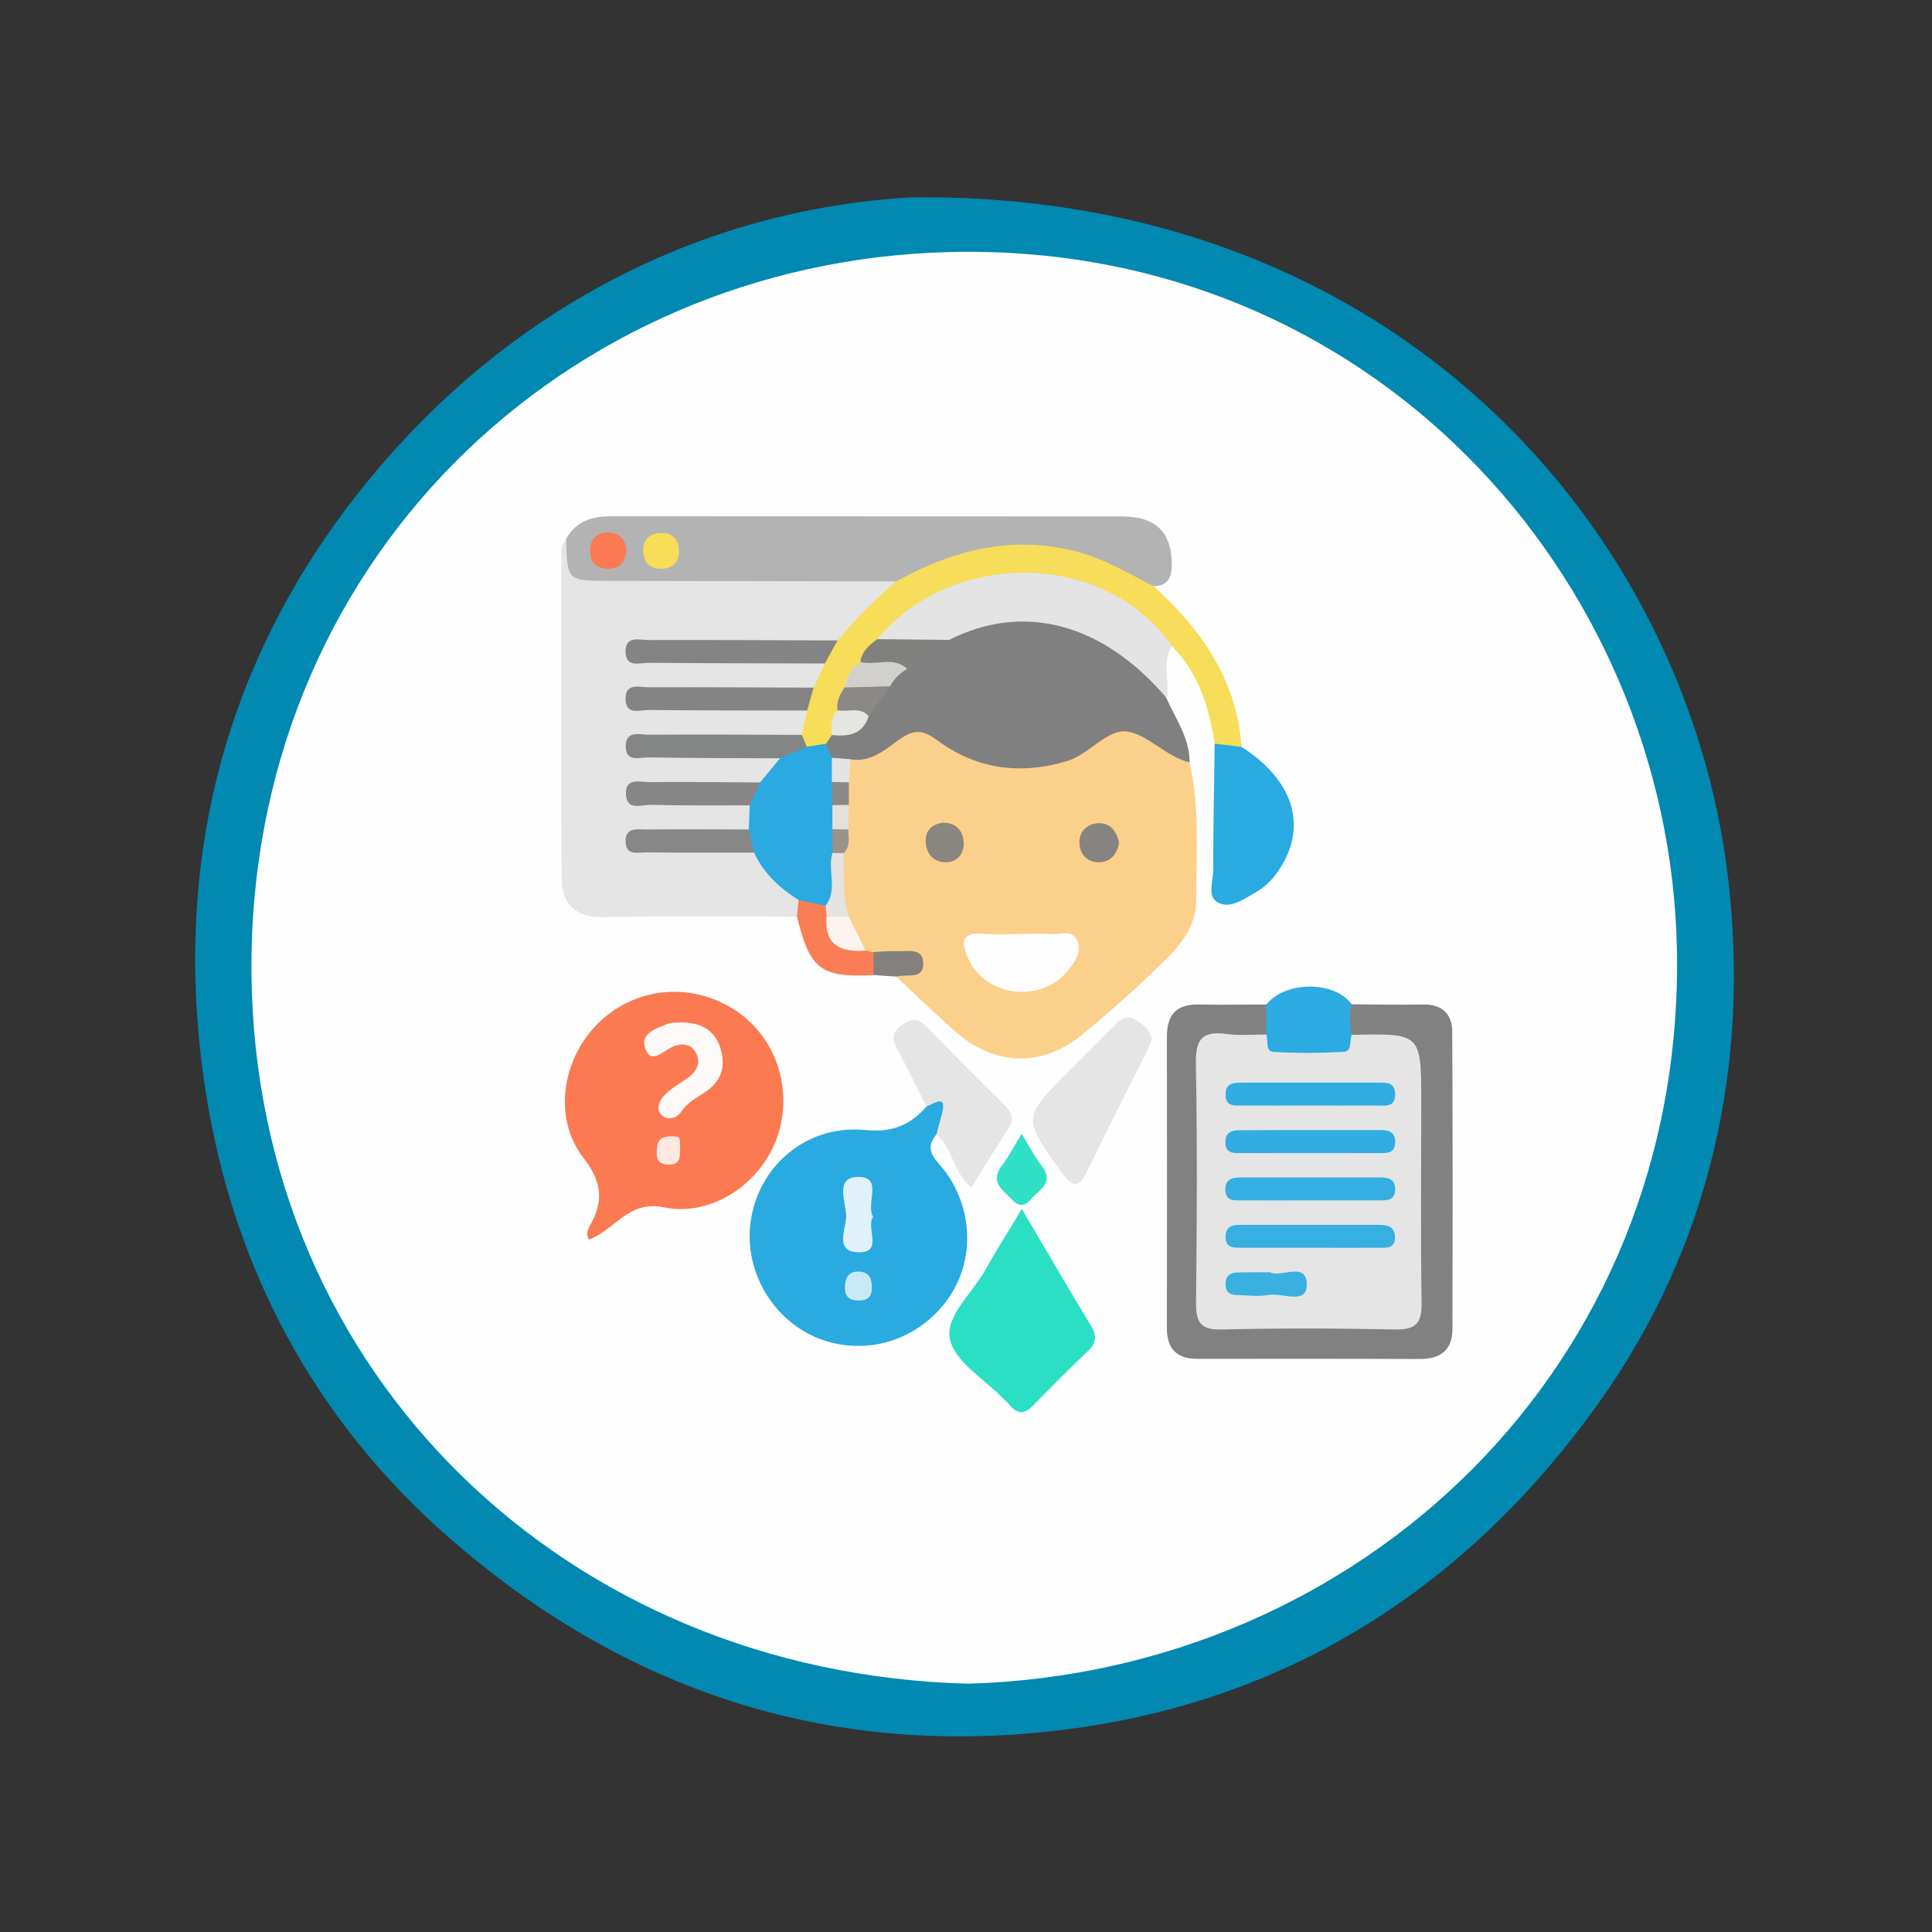 <?xml version="1.0" encoding="utf-8"?>
<!-- Generator: Adobe Illustrator 24.0.2, SVG Export Plug-In . SVG Version: 6.00 Build 0)  -->
<svg version="1.1" id="Layer_1" xmlns="http://www.w3.org/2000/svg" xmlns:xlink="http://www.w3.org/1999/xlink" x="0px" y="0px"
	 viewBox="0 0 1080 1080" style="enable-background:new 0 0 1080 1080;" xml:space="preserve">
<rect x="0" y="0" width="1080" height="1080" fill="#333333" stroke="none"/>
<style type="text/css">
	.st0{fill:#0189B1;}
	.st1{fill:#FEFEFE;}
	.st2{fill:#FBD08A;}
	.st3{fill:#E5E5E5;}
	.st4{fill:#29AAE1;}
	.st5{fill:#FB7A51;}
	.st6{fill:#818181;}
	.st7{fill:#808080;}
	.st8{fill:#B3B3B3;}
	.st9{fill:#F7DD59;}
	.st10{fill:#2BDFC5;}
	.st11{fill:#E4E4E4;}
	.st12{fill:#29ABE1;}
	.st13{fill:#2BABE1;}
	.st14{fill:#FA7D55;}
	.st15{fill:#30E0C7;}
	.st16{fill:#84807E;}
	.st17{fill:#FEFDFD;}
	.st18{fill:#868480;}
	.st19{fill:#898680;}
	.st20{fill:#FDF4F0;}
	.st21{fill:#E5E4E2;}
	.st22{fill:#99938A;}
	.st23{fill:#898988;}
	.st24{fill:#E4E1DC;}
	.st25{fill:#2AAAE1;}
	.st26{fill:#848484;}
	.st27{fill:#848585;}
	.st28{fill:#868687;}
	.st29{fill:#878787;}
	.st30{fill:#DFF2FA;}
	.st31{fill:#C9E9F7;}
	.st32{fill:#FEFAF9;}
	.st33{fill:#FEE9E2;}
	.st34{fill:#80807F;}
	.st35{fill:#D1D0CD;}
	.st36{fill:#8A8985;}
	.st37{fill:#E5E5E1;}
	.st38{fill:#F8DD58;}
	.st39{fill:#33ADE1;}
	.st40{fill:#35AEE1;}
	.st41{fill:#31ADE1;}
	.st42{fill:#37AFE1;}
	.st43{fill:#3AB0E1;}
</style>
<g>
	<g>
		<path class="st0" d="M510.1,110.3c271.6-2.7,433.1,187.5,455.9,380.4c12.4,105.2-10.4,206.8-72.2,293.4
			c-76.1,106.7-180.7,171.8-313.3,184.4c-125.6,12-235.6-26.7-329.9-109.3C175,793,129.9,707.4,114.8,609.1
			c-19.2-125.4,10-241.5,91-340.4C289.1,167.2,399,116.4,510.1,110.3z"/>
		<path class="st1" d="M541.3,941.2c-224.8-5.8-397.9-173.3-400.7-395.3c-2.9-230.5,174.7-399.6,390-405
			c234.3-5.9,402.6,180.7,406.8,389.6C942,764.8,759.6,934.9,541.3,941.2z"/>
		<path class="st2" d="M665,426.2c5.8,25.4,3.6,51.2,3.7,76.8c0.1,12.8-7,23.3-15.4,31.7c-15.4,15.4-31.7,30-48.6,43.8
			c-22.6,18.6-49.3,17.3-71.3-2.4c-10.9-9.8-21.6-20-32.3-30c1.1-3.3,5.5-3.5,6.8-7.7c-6.2-3.7-13.5-1.1-20.1-2.9
			c-1.6-0.4-3.1-1.1-4.5-1.9c-6.7-5.8-9.6-13.9-12.9-21.8c-4-11.1-4.2-22.5-2.3-34c1.4-4.9,2.2-10,2.2-15.1c-0.1-4.3,0-8.5,0-12.8
			c-0.1-4.3-0.1-8.6,0.1-13c0.1-4.4,0.4-8.7,2.7-12.6c10.1-6.4,21.6-9.9,31.6-16.6c6.7-4.5,13.2-2.8,19.7,1.6
			c30.8,21.1,61.9,21.2,92.9,0.6c8.3-5.5,16.1-6.5,23.9,0C648.5,416.1,659.4,417.2,665,426.2z"/>
		<path class="st3" d="M445.5,512.4c-36.1,0-72.2-0.4-108.3,0.3c-15.5,0.3-23.1-7.6-23.2-21.4c-0.6-61.4-0.3-122.9-0.2-184.3
			c0-1.9,1.7-3.9,2.7-5.8c6,16.5,17.8,19.2,34.5,18.8c43.2-1.2,86.5-0.9,129.8-0.5c5.5,0,11,0,16.2,1.8c4.3,1.7,6.7,5.5,3.1,8.6
			c-11.7,10.3-19.2,25.3-34.6,31.5c-33.9,2.6-68-0.4-101.9,2.7c24.3,2.4,48.6,1.2,72.9,1.6c8.1,0.2,16.4-1,24,3.2
			c5,8.2-0.3,12.8-6,17.2c-20.9,5.2-42.3,1.6-63.4,2.6c-9.2,0.4-18.4-0.3-27.6,1.7c20.7,2.1,41.6,1.3,62.4,1.7
			c8.6,0.2,17.5-1.4,25.5,3.7c4.4,6.2,1.6,11-2.6,15.7c-13.5,6.4-27.8,2.8-41.8,3.5c-14.6,0.7-29.3-0.6-43.9,1.6
			c13.3,3.3,27,1.3,40.5,2c10.2,0.5,20.7-1.7,30.5,3.1c4.6,9.7-2.1,13.8-8.7,18c-20.7,4.1-42,0-62.8,3.3c18.8,5.5,39-3,57.3,6.5
			c2.7,4.4,2.8,8.8,0.5,13.3c-8.9,7.7-19.8,4.3-29.9,5c-9.2,0.6-18.6-0.7-27.8,1.7c18.6,4.1,37.8-0.2,56.4,3.5
			c11.8,7.7,20.1,18.8,28.6,29.6C448.5,506.1,448.2,509.5,445.5,512.4z"/>
		<path class="st4" d="M523.5,634.1c-7.9,9.3,0.4,14.6,5,20.9c16,22,16.2,51.2,0.7,72.1c-16.5,22.2-44.5,30.8-70,21.7
			c-24.5-8.8-41.1-33.7-40.1-60c1.4-34,29.9-60.6,64.7-57.1c15,1.5,25-2.8,34.1-13.1c1.2-3.4,3.4-5.7,7.3-4.8
			c3.9,0.9,4.7,4.3,4.7,7.6C529.9,626.6,527.7,630.9,523.5,634.1z"/>
		<path class="st5" d="M329.3,692.9c-2.4-3.6,0-6.8,1.3-9.2c7.1-13.5,5.3-23.9-4.6-36.7c-16.7-21.6-12-54,7.3-73.9
			c20.3-21,51.7-24.7,76.7-9c23.8,14.9,33.9,45,24.3,72c-9.2,25.8-36.7,44.3-63.2,38.8C351.3,670.7,343.5,687.8,329.3,692.9z"/>
		<path class="st6" d="M755.6,561.4c13.1,0.1,26.3,0.4,39.4,0.1c11-0.3,16.8,5,16.8,15.5c0.3,55.4,0.3,110.8,0.1,166.2
			c0,11.3-6.6,16.5-18,16.5c-41.6-0.2-83.1-0.1-124.7-0.1c-11.5,0-17-5.8-16.9-17.3c0.1-54.3,0.1-108.6,0-162.9
			c0-12.4,5.5-18.1,17.9-17.9c12.6,0.3,25.2,0,37.7,0c5.2,5.6,4.7,11.5,1,17.6c-4.5,3.7-10,3.8-15.5,4.3
			c-18.8,1.7-19.4,2.1-19.5,20.3c-0.2,38.4-0.2,76.7,0,115.1c0.1,18.1,1.4,19.3,19.8,19.4c25.1,0.2,50.3,0.2,75.4,0
			c17.7-0.1,19.3-1.5,19.4-18.3c0.2-39.4-0.1-78.9,0.2-118.3c0.1-12-3.9-18.7-16.9-18.1c-6.5,0.3-13.2,0.1-18.6-4.7
			C749.9,572.4,748.9,566.3,755.6,561.4z"/>
		<path class="st7" d="M665,426.2c-13-3.1-22.9-15.2-34.4-17.2s-21.3,12.5-34,16.4c-26.4,8-51,4.5-72.7-11.6
			c-9.1-6.8-14.2-5.6-22.3,0.4c-7.6,5.6-15.6,12.2-26.5,10.2c-3,1.9-6.2,2.3-9.6,0.8c-3.1-1.8-4.5-4.7-5.3-8.1
			c-0.2-3.4,1.4-6.1,3.9-8.2c6.2-2.9,14-3,18.1-9.9c4.9-5.3,8.6-11.5,12.5-17.5c2.9-4.5,6.7-8.2,11.1-11.2
			c7.9-6.5,16.8-11.4,25.2-17.1c37.9-22.8,90.4-2.8,113,21.3c4.4,4.7,5.2,10.7,8.1,15.9C657.3,402.1,665.1,412.7,665,426.2z"/>
		<path class="st8" d="M501,325c-53.5-0.1-107-0.2-160.4-0.3c-23.6,0-23.6,0-24.1-23.5c5.5-9.8,14.3-12.6,24.9-12.6
			c95.3,0.1,190.7,0,286,0.1c19,0,27.7,9.2,27.6,27c0,7.1-2.1,11.8-10,12c-7.1,2.1-12.8-1.9-18.5-4.8
			c-36.7-19.1-73.4-17.7-110.3-0.7C511.4,324.4,506.9,328.5,501,325z"/>
		<path class="st9" d="M501,325c31.6-17.4,64.6-26.1,100.7-16.7c15.6,4.1,29.2,12.2,43.3,19.5c26.7,24.2,46.4,52.3,49,89.7
			c-5.5,3.6-10.7,4.1-15-1.8c-3.1-20.4-9-39.5-24-54.6c-4-1.8-7.7-4.1-10.7-7.3c-36.7-39.5-115.6-39-149.2,4
			c-4.4,4-8.6,8.3-11.6,13.5c-3.4,4.6-6.7,9.3-8.8,14.7c-1.8,4-3,8.2-4.1,12.5c-1.2,4.4-2.3,8.9-5.6,12.4c-1.1,1.7-2.2,3.3-3.3,5
			c-2.2,4-5.7,4.1-9.6,3.5c-3.9-1.6-6.2-4-3.9-8.5c1-4.5,2-9.1,3-13.6c-3.2-5.5-0.2-9.3,3.6-12.8c2.1-4.5,4.2-9,6.3-13.5
			c-2.1-6.7,3.5-9.3,7.1-12.9C478.1,346,489.2,335.1,501,325z"/>
		<path class="st10" d="M571.2,675.8c13.7,23.2,26,44.4,38.7,65.4c3.5,5.8,2.9,9.7-1.9,14.2c-10.3,9.8-20.3,19.8-30.2,30
			c-4.8,5.1-8.9,5.5-13.4,0c-1-1.3-2.3-2.3-3.5-3.5c-10.6-11-27.2-20.7-29.9-33.3c-2.8-12.9,13-26.1,20.2-39.4
			C557.1,698.6,563.6,688.5,571.2,675.8z"/>
		<path class="st11" d="M490.4,357.3c42-51.1,128.5-49.1,164.7,3.8c-5.7,9.3-1.2,19.6-2.8,29.3c-35.5-41.9-79.9-53.9-121.7-32.7
			C517.1,361.1,503.7,367.2,490.4,357.3z"/>
		<path class="st12" d="M679,415.7c5,0.6,10,1.2,15,1.8c28.7,18.3,36.9,43.6,21.8,67.5c-3.6,5.7-8,10.5-13.8,13.8
			c-6.6,3.7-14.2,9.5-21.2,5.7c-6.2-3.3-2.6-12-2.6-18.3C678.2,462.8,678.7,439.2,679,415.7z"/>
		<path class="st3" d="M644,581.1c-1,2.3-2.1,4.8-3.3,7.3c-11,22.1-22.3,44-32.9,66.2c-4.8,10.2-8.4,9-14.3,0.8
			c-22-30.5-22.1-30.4,4-56.6c8.5-8.5,17-17.1,25.5-25.6c3.2-3.2,6.8-6.2,11.5-3.3C638.6,572.5,642.8,575.4,644,581.1z"/>
		<path class="st3" d="M523.5,634.1c0.9-3.5,1.8-7,2.8-10.5c3.5-12.4-3.4-7.1-8.4-5c-5.4-10.8-10.7-21.7-16.4-32.3
			c-3.1-5.7-2.9-9.3,2.9-13.5c6-4.3,9.5-3.1,13.9,1.5c14.2,14.5,28.6,28.9,43,43.2c3.9,3.9,6.1,7.5,2.6,12.9
			c-7,10.9-13.8,22-20.9,33.5C532.6,655.1,532.5,641.6,523.5,634.1z"/>
		<path class="st13" d="M707.9,578.3c0-5.6,0-11.2,0-16.8c10.7-13.3,38.3-13.3,47.7-0.1c-1.3,5.7-1.3,11.4,0.1,17.1
			c1.7,4.6,0.9,8.5-3.1,11.6c-6.6,4.9-36.8,4.8-42.9-0.2C705.6,586.6,705.4,582.6,707.9,578.3z"/>
		<path class="st14" d="M445.5,512.4c0.3-3.1,0.6-6.2,0.9-9.3c5.9-4.8,10.8-1,15.8,1.8c1.6,1.9,2.5,4.1,3,6.5
			c0.1,12.4,9.4,16.2,18.7,20c1.5,0.3,2.9,0.6,4.4,0.9c3,4.3,3.4,8.5,0,12.8C458.7,546.5,452.8,542,445.5,512.4z"/>
		<path class="st15" d="M571.1,633.8c4.4,7.1,7.3,12.9,11.2,17.9c7.4,9.5-1.3,13.2-5.9,18.6c-3.6,4.3-7,4.3-10.8,0.2
			c-5.1-5.5-12.6-9.8-5.5-19C564,646.5,566.9,640.6,571.1,633.8z"/>
		<path class="st16" d="M488.3,545c0-4.3,0-8.5,0-12.8c4.2-0.2,8.5-0.7,12.7-0.5c5.9,0.4,14.9-2.4,15.1,6.8
			c0.2,9.4-9.4,5.8-14.9,7.4C496.9,545.7,492.6,545.4,488.3,545z"/>
		<path class="st17" d="M570.9,522.1c5.5,0,11-0.4,16.4,0.1c5.1,0.4,12-2.9,14.8,3.4c3,6.8-1.6,12.8-5.9,17.8
			c-15.3,17.7-45.6,13.5-55-7.6c-3.7-8.3-4.5-15,8.4-13.8C556.6,522.6,563.8,522.1,570.9,522.1z"/>
		<path class="st18" d="M625.6,471c-1.1,6.1-4.4,10.6-10.5,11c-6.9,0.4-11.5-4.1-11.7-10.9c-0.2-6.1,4.1-10.4,10.1-10.9
			C620.7,459.7,624.1,464.7,625.6,471z"/>
		<path class="st19" d="M526.8,459.9c7.5-0.1,11.6,4.3,11.9,10.9c0.3,5.8-3.1,11-9.5,11.2c-6.9,0.2-11.2-4.1-11.7-11.1
			C517.1,464.6,520.6,460.9,526.8,459.9z"/>
		<path class="st20" d="M483.9,531.4c-13.5,1-23.1-2.6-21.9-18.8c4.2-3.6,8.3-3.5,12.5,0C477.7,518.8,480.8,525.1,483.9,531.4z"/>
		<path class="st21" d="M474.6,512.5c-4.2,0-8.3,0-12.5,0c-0.2-2.1-0.4-4.1-0.6-6.2c-1.5-10.3-3-20.6,2.5-30.3
			c2.7-1.7,5.3-1.8,7.6,0.8C471.9,488.8,470.8,500.9,474.6,512.5z"/>
		<path class="st11" d="M465.2,423.6c3.3,0.3,6.6,0.5,10,0.8c-0.2,4.3-0.5,8.7-0.7,13c-3.7,2.5-7.2,2.2-10.6-0.6
			C461.2,432,461,427.6,465.2,423.6z"/>
		<path class="st22" d="M471.6,476.9c-2.1,0-4.1-0.1-6.2-0.1c-4.6-4-4.2-8.7-1.6-13.6c3.7-2.9,7.2-3.2,10.4,0.6
			C474.3,468.3,475.5,473.1,471.6,476.9z"/>
		<path class="st23" d="M465.2,437.1c3.1,0.1,6.2,0.2,9.3,0.2c0,4.2,0,8.4,0,12.6c-3.4,2.6-6.9,2.8-10.4,0.2
			C461.3,445.5,461,441.1,465.2,437.1z"/>
		<path class="st24" d="M465.3,450.1c3-0.1,6.1-0.1,9.1-0.2c-0.1,4.6-0.1,9.2-0.2,13.8c-3-0.1-6-0.1-8.9-0.2
			C461,459,461,454.6,465.3,450.1z"/>
		<path class="st25" d="M465.3,450.1c0,4.5,0,8.9,0,13.4c0,4.4,0.1,8.8,0.1,13.2c-3.1,9.6,3.2,20.5-3.9,29.6c-5-1.1-10-2.1-15.1-3.2
			c-10.6-6.7-19.6-14.9-24.9-26.6c-2.7-3.9-6.7-7.5-2.9-12.9c0.2-4.5,0.3-9,0.5-13.4c-0.7-5.5-0.1-10.4,5.8-12.8
			c3.7-4.5,7.4-9,11.1-13.5c3-6.7,9.1-6.3,14.9-6.5c3.5-0.5,7.1-1.1,10.6-1.6c1.2,2.6,2.4,5.2,3.5,7.7c0,4.5,0,9,0,13.5
			C465.2,441.4,465.3,445.8,465.3,450.1z"/>
		<path class="st26" d="M468.2,358c-2.4,4.3-4.7,8.6-7.1,12.9c-32.9-0.1-65.7-0.1-98.6-0.4c-4.8,0-12.4,2.9-12.8-5.7
			c-0.4-10,8.1-6.9,13.3-7C398.1,357.7,433.2,357.9,468.2,358z"/>
		<path class="st26" d="M454.8,384.4c-1.2,4.3-2.4,8.5-3.6,12.8c-29.5-0.1-59.1,0-88.6-0.3c-4.7-0.1-12.4,3.1-12.9-5.6
			c-0.5-10,7.9-7.1,13.2-7.1C393.6,384.1,424.2,384.3,454.8,384.4z"/>
		<path class="st27" d="M451,417.4c-5,2.2-9.9,4.3-14.9,6.5c-24.5-0.1-49.1-0.1-73.6-0.5c-4.7-0.1-12.4,2.9-12.7-5.7
			c-0.3-9.9,8.1-6.9,13.3-7c28.4-0.2,56.7,0,85.1,0.1C449.1,413,450.1,415.2,451,417.4z"/>
		<path class="st28" d="M425,437.4c-1.9,4.3-3.9,8.6-5.8,12.8c-18.4,0-36.9,0.2-55.3-0.3c-5.1-0.1-13.6,3.6-14-5.9
			c-0.4-9.7,8.1-6.7,13.4-6.8C383.8,437,404.4,437.3,425,437.4z"/>
		<path class="st29" d="M418.7,463.7c1,4.3,1.9,8.6,2.9,12.9c-20.2,0-40.4,0.1-60.6-0.1c-4.5,0-11,1.9-11.3-5.7
			c-0.4-8.6,6.6-7.1,11.7-7.1C380.5,463.5,399.6,463.6,418.7,463.7z"/>
		<path class="st30" d="M488.1,680.2c-4.4,6.4,6.4,20.6-9,19.8c-12.6-0.6-6.2-13.2-6.1-19.9c0.1-7.7-6.8-22.2,6.8-22.2
			C494,657.9,483.7,672.8,488.1,680.2z"/>
		<path class="st31" d="M479.6,710.8c5.4,0,7.6,3,7.8,8.1c0.2,5.2-1.6,8.1-7.3,8.1c-5.3,0-8-2.2-7.8-7.6
			C472.5,714.6,474,710.9,479.6,710.8z"/>
		<path class="st32" d="M379.9,571.5c11.4-0.1,19.3,3.9,22.7,14c3.2,9.8,1.1,18.4-7.7,24.5c-4.9,3.4-10.4,6-13.9,11.2
			c-3,4.3-8,5.3-11.3,2c-3.5-3.5-0.7-8.6,2.3-11.5c3.8-3.8,8.7-6.4,13.1-9.6c5.1-3.8,6.8-9,3.5-14.3c-3.1-4.9-8.8-4.6-13.3-2.3
			c-5.5,2.8-12,10-14.9-0.5c-2.1-7.5,6.7-10.1,12.6-12.6C375.4,571.5,378.3,571.7,379.9,571.5z"/>
		<path class="st33" d="M378.4,635.4c2.6,0.4,1.6,5.2,1.7,9.4c0.1,4.9-2.8,6.6-7.3,6.2c-6.3-0.6-5.9-5.2-5.5-9.5
			C367.7,637,370.1,634.5,378.4,635.4z"/>
		<path class="st3" d="M707.9,578.3c1.2,3.4-0.8,9.4,4,9.7c13,0.8,26.1,0.7,39.2,0c4.8-0.3,3.2-6.1,4.5-9.5
			c38.9-0.9,38.9-0.9,38.9,37.8c0,37.3-0.4,74.7,0.2,112c0.2,11.5-3.4,15.1-14.9,14.9c-32.3-0.7-64.6-0.8-96.9,0
			c-12.2,0.3-14.4-4.4-14.3-15.3c0.5-44.5,0.7-89-0.1-133.5c-0.2-12.9,3.2-18.1,16.3-16.5C692.5,579,700.3,578.3,707.9,578.3z"/>
		<path class="st34" d="M490.4,357.3c13.4,0.1,26.8,0.3,40.2,0.4c-7.8,5.4-15.5,10.7-23.3,16.1c-8.9-0.7-18.6,4.9-26.3-3.9
			C481.8,364,485.9,360.6,490.4,357.3z"/>
		<path class="st35" d="M480.9,370c8.6,2.3,18.4-3.4,26.3,3.9c-4.2,2.3-7.3,5.5-9.6,9.7c-8.4,5.4-16.9,7.1-25.6,0.7
			C473.7,378.7,475.9,373.4,480.9,370z"/>
		<path class="st36" d="M472.1,384.3c8.5-0.2,17-0.4,25.6-0.7c-4,5.6-8,11.2-12.1,16.8c-6.1,0.3-12.6,2.2-17.5-3.4
			C467.6,392.1,469.5,388.1,472.1,384.3z"/>
		<path class="st37" d="M468.1,397c5.8,1.3,12.6-2.3,17.5,3.4c-3.4,10.4-11.5,11.4-20.7,10.5C464.9,406,464.1,400.9,468.1,397z"/>
		<path class="st5" d="M350.1,308c-0.8,7.2-4.5,10.3-10.9,9.9c-6.6-0.4-9.6-4.5-9.3-10.8c0.3-6.6,4.4-9.6,10.8-9.3
			C347.3,298.2,349.9,302.4,350.1,308z"/>
		<path class="st38" d="M370.4,318c-6.4,0.1-10.4-2.7-10.8-9.3c-0.4-6.4,2.7-10.3,9.2-10.7c6.3-0.4,10.3,2.6,10.7,9.2
			C379.9,313.5,376.9,317.3,370.4,318z"/>
		<path class="st39" d="M734.1,631.7c12.5,0,25,0,37.6,0c5,0,8.6,1.4,8.2,7.4c-0.3,5.5-4.5,5.5-8.3,5.5c-26.1,0.1-52.3,0-78.4,0
			c-3.8,0-7.9,0.1-8.2-5.5c-0.3-5.9,3.2-7.4,8.2-7.3C706.9,631.7,720.5,631.7,734.1,631.7z"/>
		<path class="st40" d="M732.6,671c-13.1,0-26.1,0.1-39.2,0c-3.8,0-8,0.3-8.4-5.3c-0.4-5.8,3-7.5,8.1-7.5c26.1,0,52.2,0,78.4,0
			c4.9,0,8.7,1.1,8.4,7.2c-0.3,5.4-4.2,5.6-8.1,5.6C758.7,671,745.7,671,732.6,671z"/>
		<path class="st41" d="M732,618c-12.5,0-25.1,0.1-37.6,0c-4.2,0-9.1,0.8-9.3-5.9c-0.2-6.3,4-6.9,8.7-6.9c25.6,0,51.2,0,76.8,0
			c4.4,0,9.1-0.2,9.3,6.2c0.2,7.9-5.7,6.6-10.3,6.6C757,618.1,744.5,618,732,618z"/>
		<path class="st42" d="M732.8,697.5c-13.1,0-26.3,0-39.4,0c-3.8,0-8,0.1-8.3-5.5c-0.3-6,3.3-7.4,8.3-7.3c25.7,0,51.4,0,77.2,0
			c4.5,0,9.1,0.6,9.2,6.8c0.1,6.8-5.1,6-9.3,6C757.9,697.6,745.3,697.5,732.8,697.5z"/>
		<path class="st43" d="M709.9,711.2c5.9,3.3,20.8-6.5,20.6,7.1c-0.1,11.4-14,4.1-21.6,5.6c-5.2,1-10.8,0.2-16.2,0.1
			c-4.1,0-7.6-0.8-7.6-6c-0.1-5,2.8-6.7,7.2-6.7C697.6,711.2,703,711.2,709.9,711.2z"/>
	</g>
</g>
</svg>
